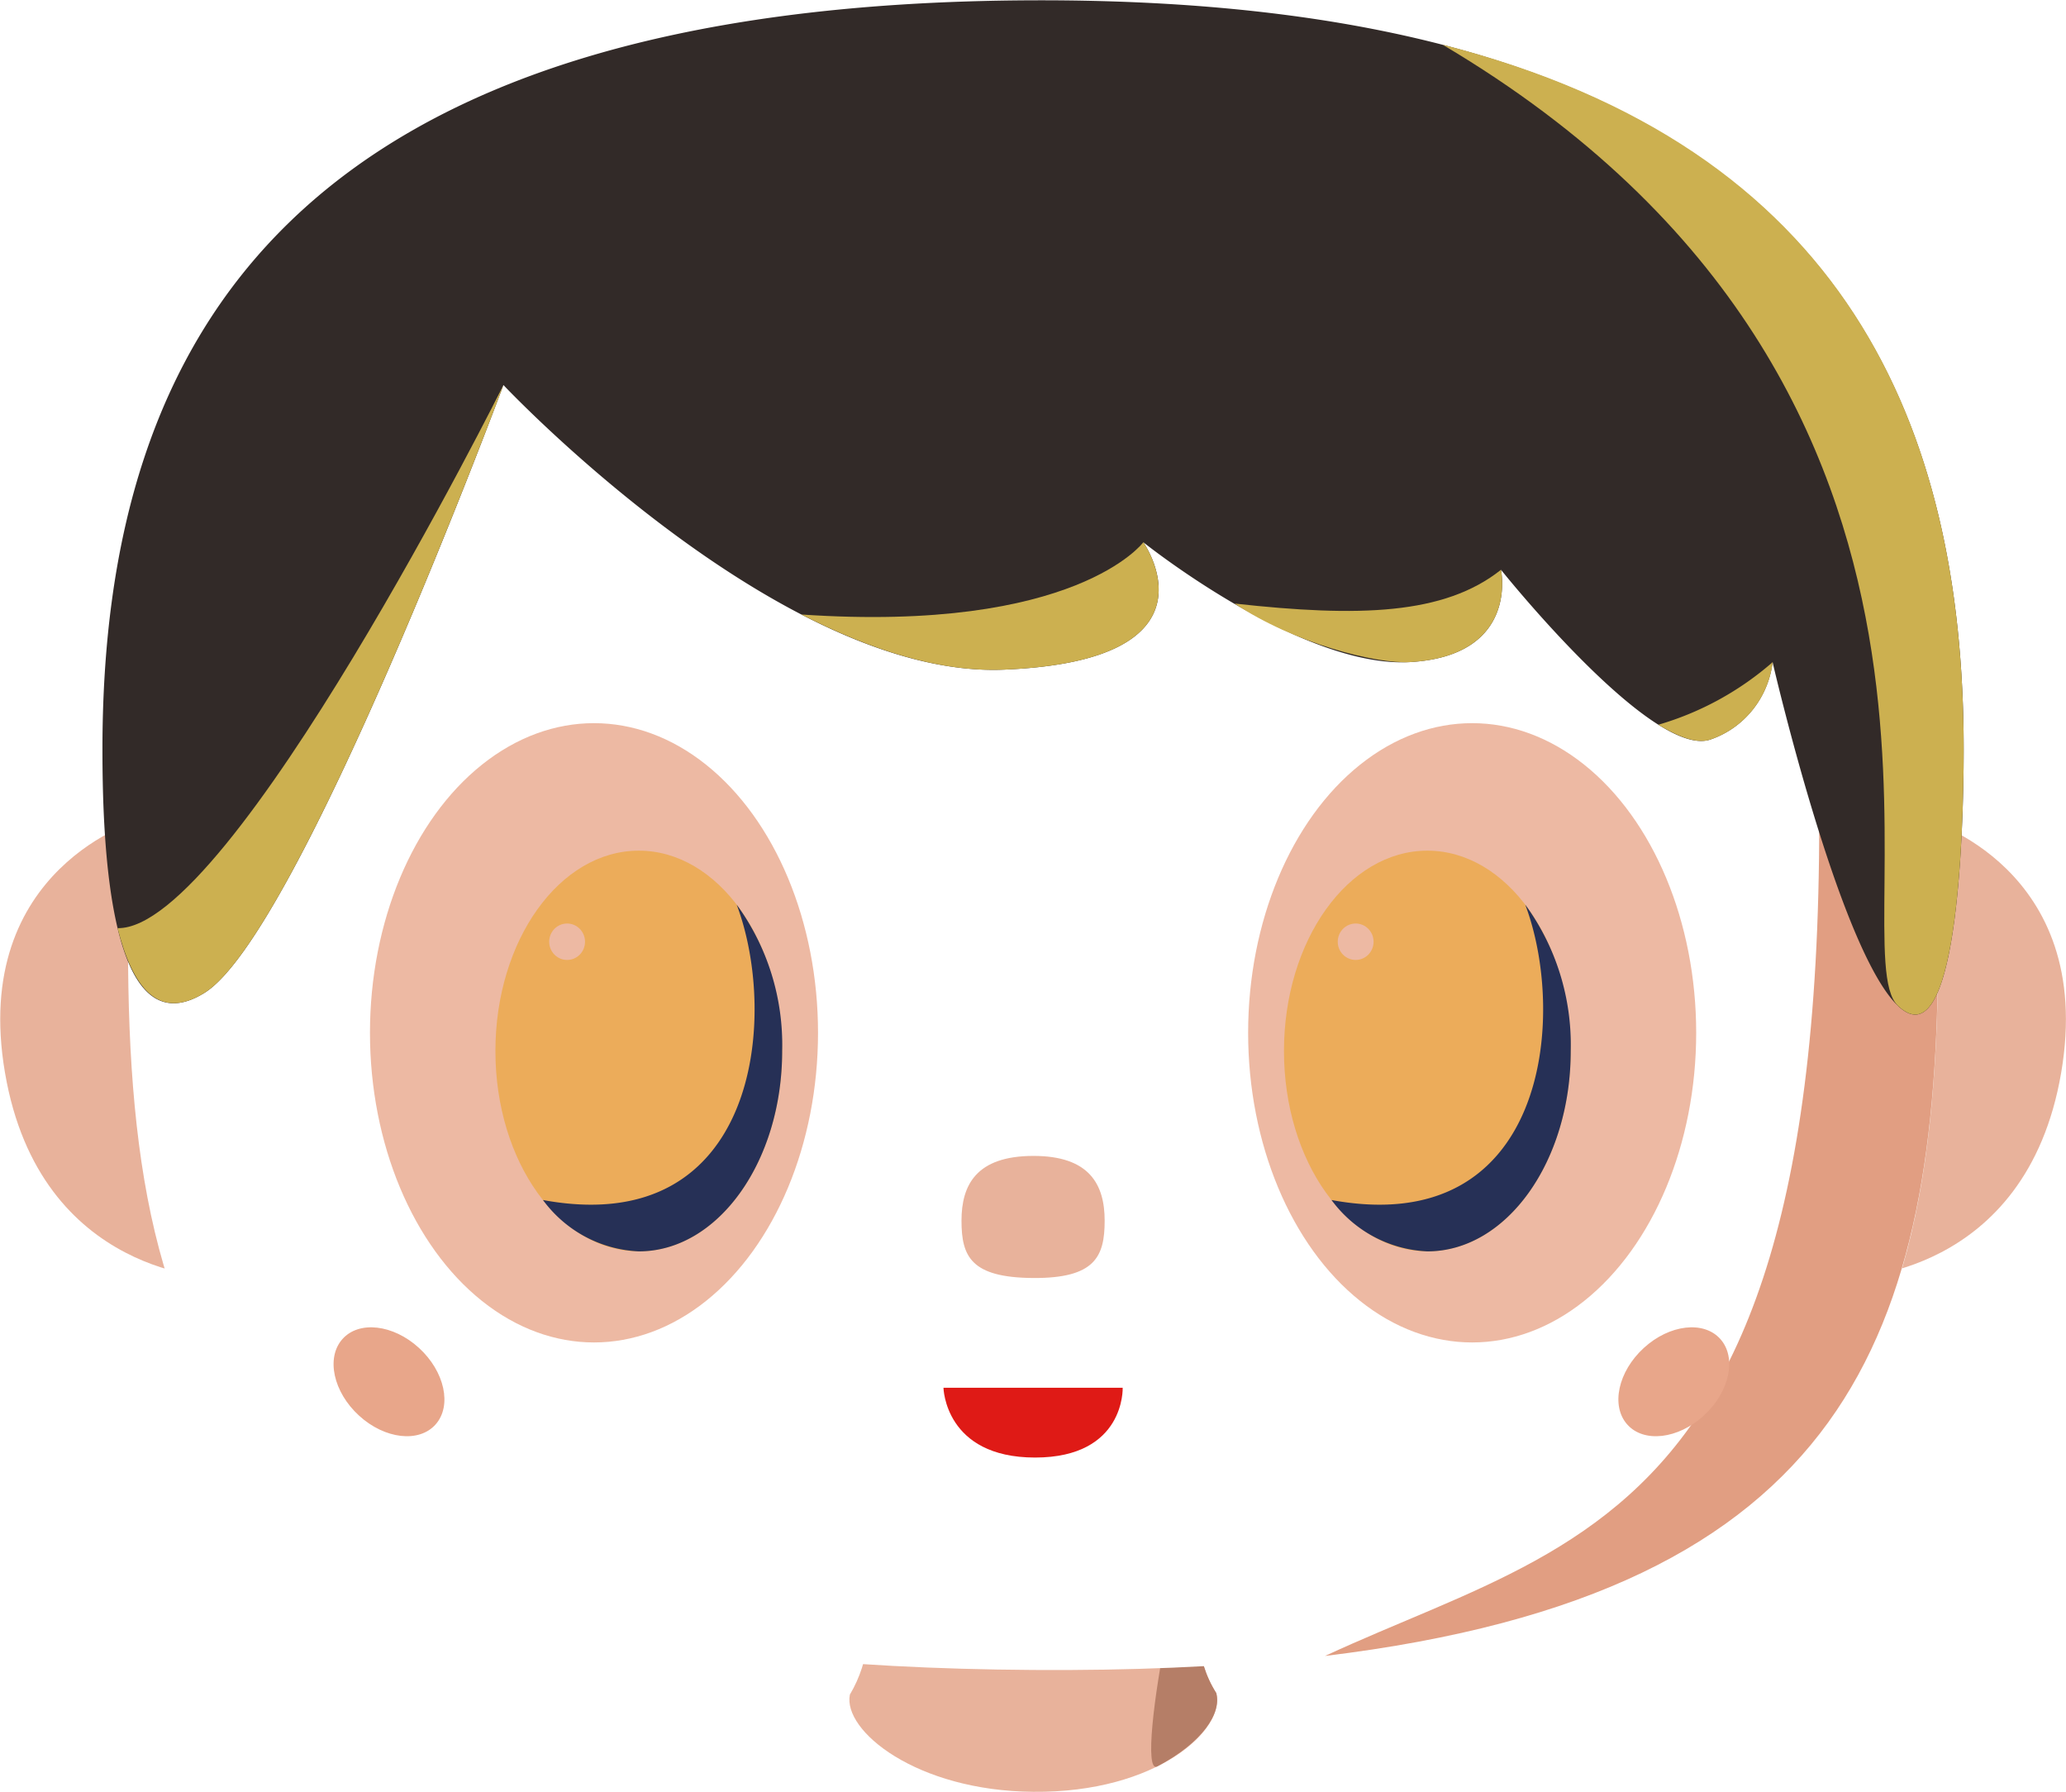 <svg version="1.1" id="svg5735" xmlns="http://www.w3.org/2000/svg" viewBox="36.57 -0.08 546.82 474.23">
  <defs id="defs5663">
    <style id="style5652">
           .cls-1 {
        fill: #fff;
      }

      .cls-20 {
        fill: #e19e82;
      }

      .cls-30 {
        fill: #028151;
      }

      .cls-40 {
        fill: #e69674;
      }

      .cls-50 {
        fill: #ddd5d2;
      }

      .cls-60 {
        fill: #cf1915;
      }

      .cls-70 {
        fill: #3d3533;
      }

      .cls-80 {
        fill: #e5a451;
      }

      .cls-90 {
        fill: #333d63;
      }

      .cls-100 {
        fill: #039960;
      }

      .cls-110 {
        fill: #e8b29b;
      }

      .cls-120 {
        fill: #b57e67;
      }

      .cls-130 {
        fill: #edb9a3;
      }

      .cls-140 {
        fill: #ecac5a;
      }

      .cls-150 {
        fill: #df1a16;
      }

      .cls-160 {
        fill: #263056;
      }

      .cls-170{
        fill: #322a28;
      }

      .cls-180 {
        fill: #ccb050;
      }

      .cls-190 {
        fill: #e8a68a;
      }
      .cls-20 {
        filter: url(#Path_6714);
      }
    </style>
  </defs>
  <g id="Group_8613" data-name="Group 8613" transform="matrix(4.776,0,0,4.853,0.005,-0.011)">
    <g id="Group_7848" data-name="Group 7848" transform="translate(-911.662,-580.916)">
      <g id="Group_5064" data-name="Group 5064" transform="translate(919.33,580.916)">
        <path id="Path_3650" data-name="Path 3650" class="cls-110" d="M 10.9,24.7 C 4.419,24.646 0.338,21.364 0.743,19.4 1.9,17.482 1.88,15.527 1.88,13.315 1.88,6.131 2.335,0.24 10.9,0.2 c 8.565,-0.04 9.057,5.934 9.057,13.118 0,1.9 -0.152,4.078 1.09,6 0.539,1.961 -3.26,5.446 -10.147,5.382 z" transform="translate(46.343,72.989)"/>
        <path id="Path_3694" data-name="Path 3694" class="cls-120" d="m 20.074,13.393 c 0,1.9 -0.152,4.078 1.09,6 0.3,1.107 -0.769,2.695 -3.265,4 -1.454,0.765 2.175,-17.183 2.175,-10 z" transform="translate(46.228,72.91)"/>
        <path id="Path_3624" data-name="Path 3624" class="cls-110" d="M 3.838,0.284 -0.49,25.29 c 0,0 9.9,0 11.841,-11.2 C 13.292,2.89 3.838,0.284 3.838,0.284 Z" transform="translate(102.864,44.382)"/>
        <path id="Path_3623" data-name="Path 3623" class="cls-110" d="m 7.286,0.284 4.328,25.006 c 0,0 -9.9,0 -11.841,-11.2 C -2.168,2.89 7.286,0.284 7.286,0.284 Z" transform="translate(0.49,44.382)"/>
        <path id="Path_3620" data-name="Path 3620" class="cls-1" d="M 50.156,84.4 C 6.665,84.12 0,69.574 0,44.89 0,20.206 10.389,0.346 50.156,0.2 c 39.767,-0.146 50.156,20.01 50.156,44.693 0,24.683 -6.666,39.795 -50.156,39.507 z" transform="translate(7.083,6.645)"/>
        <ellipse id="Ellipse_555" data-name="Ellipse 555" class="cls-130" cx="12.415" cy="16.884" rx="12.415" ry="16.884" transform="translate(20.491,39.418)"/>
        <ellipse id="Ellipse_556" data-name="Ellipse 556" class="cls-140" cx="7.945" cy="10.925" rx="7.945" ry="10.925" transform="translate(27.443,46.37)"/>
        <circle id="Ellipse_557" data-name="Ellipse 557" class="cls-130" cx="0.993" cy="0.993" r="0.993" transform="translate(30.423,50.343)"/>
        <ellipse id="Ellipse_558" data-name="Ellipse 558" class="cls-130" cx="12.415" cy="16.884" rx="12.415" ry="16.884" transform="translate(69.157,39.418)"/>
        <ellipse id="Ellipse_559" data-name="Ellipse 559" class="cls-140" cx="7.945" cy="10.925" rx="7.945" ry="10.925" transform="translate(71.143,46.37)"/>
        <circle id="Ellipse_560" data-name="Ellipse 560" class="cls-130" cx="0.993" cy="0.993" r="0.993" transform="translate(74.123,50.343)"/>
        <path id="Path_3621" data-name="Path 3621" class="cls-150" d="m 0,0 h 9.932 c 0,0 0.149,3.807 -4.856,3.807 C 0.071,3.807 0,0 0,0 Z" transform="translate(52.273,75.655)"/>
        <path id="Path_3648" data-name="Path 3648" class="cls-110" d="M 3.967,6.857 C 0.527,6.834 0,5.684 0,3.732 0,1.78 0.822,0.209 3.967,0.2 7.112,0.191 7.934,1.78 7.934,3.732 c 0,1.952 -0.527,3.147 -3.967,3.125 z" transform="translate(53.272,62.815)"/>
        <path id="Path_3685" data-name="Path 3685" class="cls-20" d="m 93,16.237 c 5.688,7.6 7.763,17.729 7.763,28.763 0,21.153 -4.9,35.279 -33.972,38.744 C 82.791,76.446 98.688,76.2 93,16.237 Z" transform="translate(6.627,6.536)"/>
        <path id="Path_3692" data-name="Path 3692" class="cls-160" d="m 13.389,2.964 a 12.823,12.823 0 0 1 2.52,7.981 c 0,6.034 -3.557,10.925 -7.945,10.925 A 7,7 0 0 1 2.653,19.07 C 14.559,21.232 15.741,9.1 13.389,2.964 Z" transform="translate(71.125,46.35)"/>
        <path id="Path_3693" data-name="Path 3693" class="cls-160" d="m 13.389,2.964 a 12.823,12.823 0 0 1 2.52,7.981 c 0,6.034 -3.557,10.925 -7.945,10.925 A 7,7 0 0 1 2.653,19.07 C 14.559,21.232 15.741,9.1 13.389,2.964 Z" transform="translate(27.425,46.35)"/>
        <path id="Path_3649" data-name="Path 3649" class="cls-170" d="m 22.222,21.178 c 0,0 -11.322,29.953 -16.574,33.148 C 0.396,57.521 0,46.3 0,41.046 0,18.486 10.682,0.333 51.573,0.2 c 40.891,-0.133 51.573,18.289 51.573,40.849 0,4.738 -0.391,17.06 -3.655,13.968 C 96.227,51.925 92.556,36.289 92.556,36.289 A 5.111,5.111 0 0 1 89.131,40.5 c -3.2,1.134 -11.627,-9.25 -11.627,-9.25 0,0 1.023,4.687 -5.036,5.035 -6.059,0.348 -14.785,-6.535 -14.785,-6.535 0,0 4.643,6.461 -7.752,6.948 -12.395,0.487 -27.709,-15.52 -27.709,-15.52 z" transform="translate(5.665,-0.197)"/>
        <path id="Path_3687" data-name="Path 3687" class="cls-180" d="m 74.778,2.636 c 22.313,5.594 28.879,20.74 28.879,38.427 0,4.738 -0.391,17.06 -3.655,13.968 -3.264,-3.092 7.389,-33.397 -25.224,-52.395 z" transform="translate(5.155,-0.214)"/>
        <path id="Path_6708" data-name="Path 6708" class="cls-180" d="m 109.5,43.376 a 5.111,5.111 0 0 1 -3.426,4.215 c -0.7,0.247 -1.645,-0.053 -2.912,-0.8 a 16.844,16.844 0 0 0 6.338,-3.415 z" transform="translate(-11.273,-7.287)"/>
        <path id="Path_6709" data-name="Path 6709" class="cls-180" d="m 89.83,37.352 c 0,0 1.023,4.687 -5.036,5.035 -1.878,0.108 -6.4,-1.012 -9.728,-3.193 6.892,0.751 11.626,0.616 14.764,-1.842 z" transform="translate(-6.66,-6.298)"/>
        <path id="Path_6710" data-name="Path 6710" class="cls-180" d="m 65.292,35.557 c 0,0 4.643,6.461 -7.752,6.948 -3.57,0.14 -7.382,-1.087 -11.2,-3.009 15.233,1.019 18.952,-3.939 18.952,-3.939 z" transform="translate(-1.943,-6.003)"/>
        <path id="Path_6711" data-name="Path 6711" class="cls-180" d="m 22.387,25.3 c 0,0 -11.321,29.953 -16.574,33.148 C 3.239,60.014 1.831,58.118 1.003,54.914 7.293,55.049 22.387,25.3 22.387,25.3 Z" transform="translate(5.501,-4.319)"/>
      </g>
      <ellipse id="Ellipse_627" data-name="Ellipse 627" class="cls-190" cx="2.483" cy="3.476" rx="2.483" ry="3.476" transform="rotate(-48,1204.752,-723.971)"/>
      <ellipse id="Ellipse_628" data-name="Ellipse 628" class="cls-190" cx="2.483" cy="3.476" rx="2.483" ry="3.476" transform="rotate(-132,652.596,105.111)"/>
    </g>
  </g>
</svg>